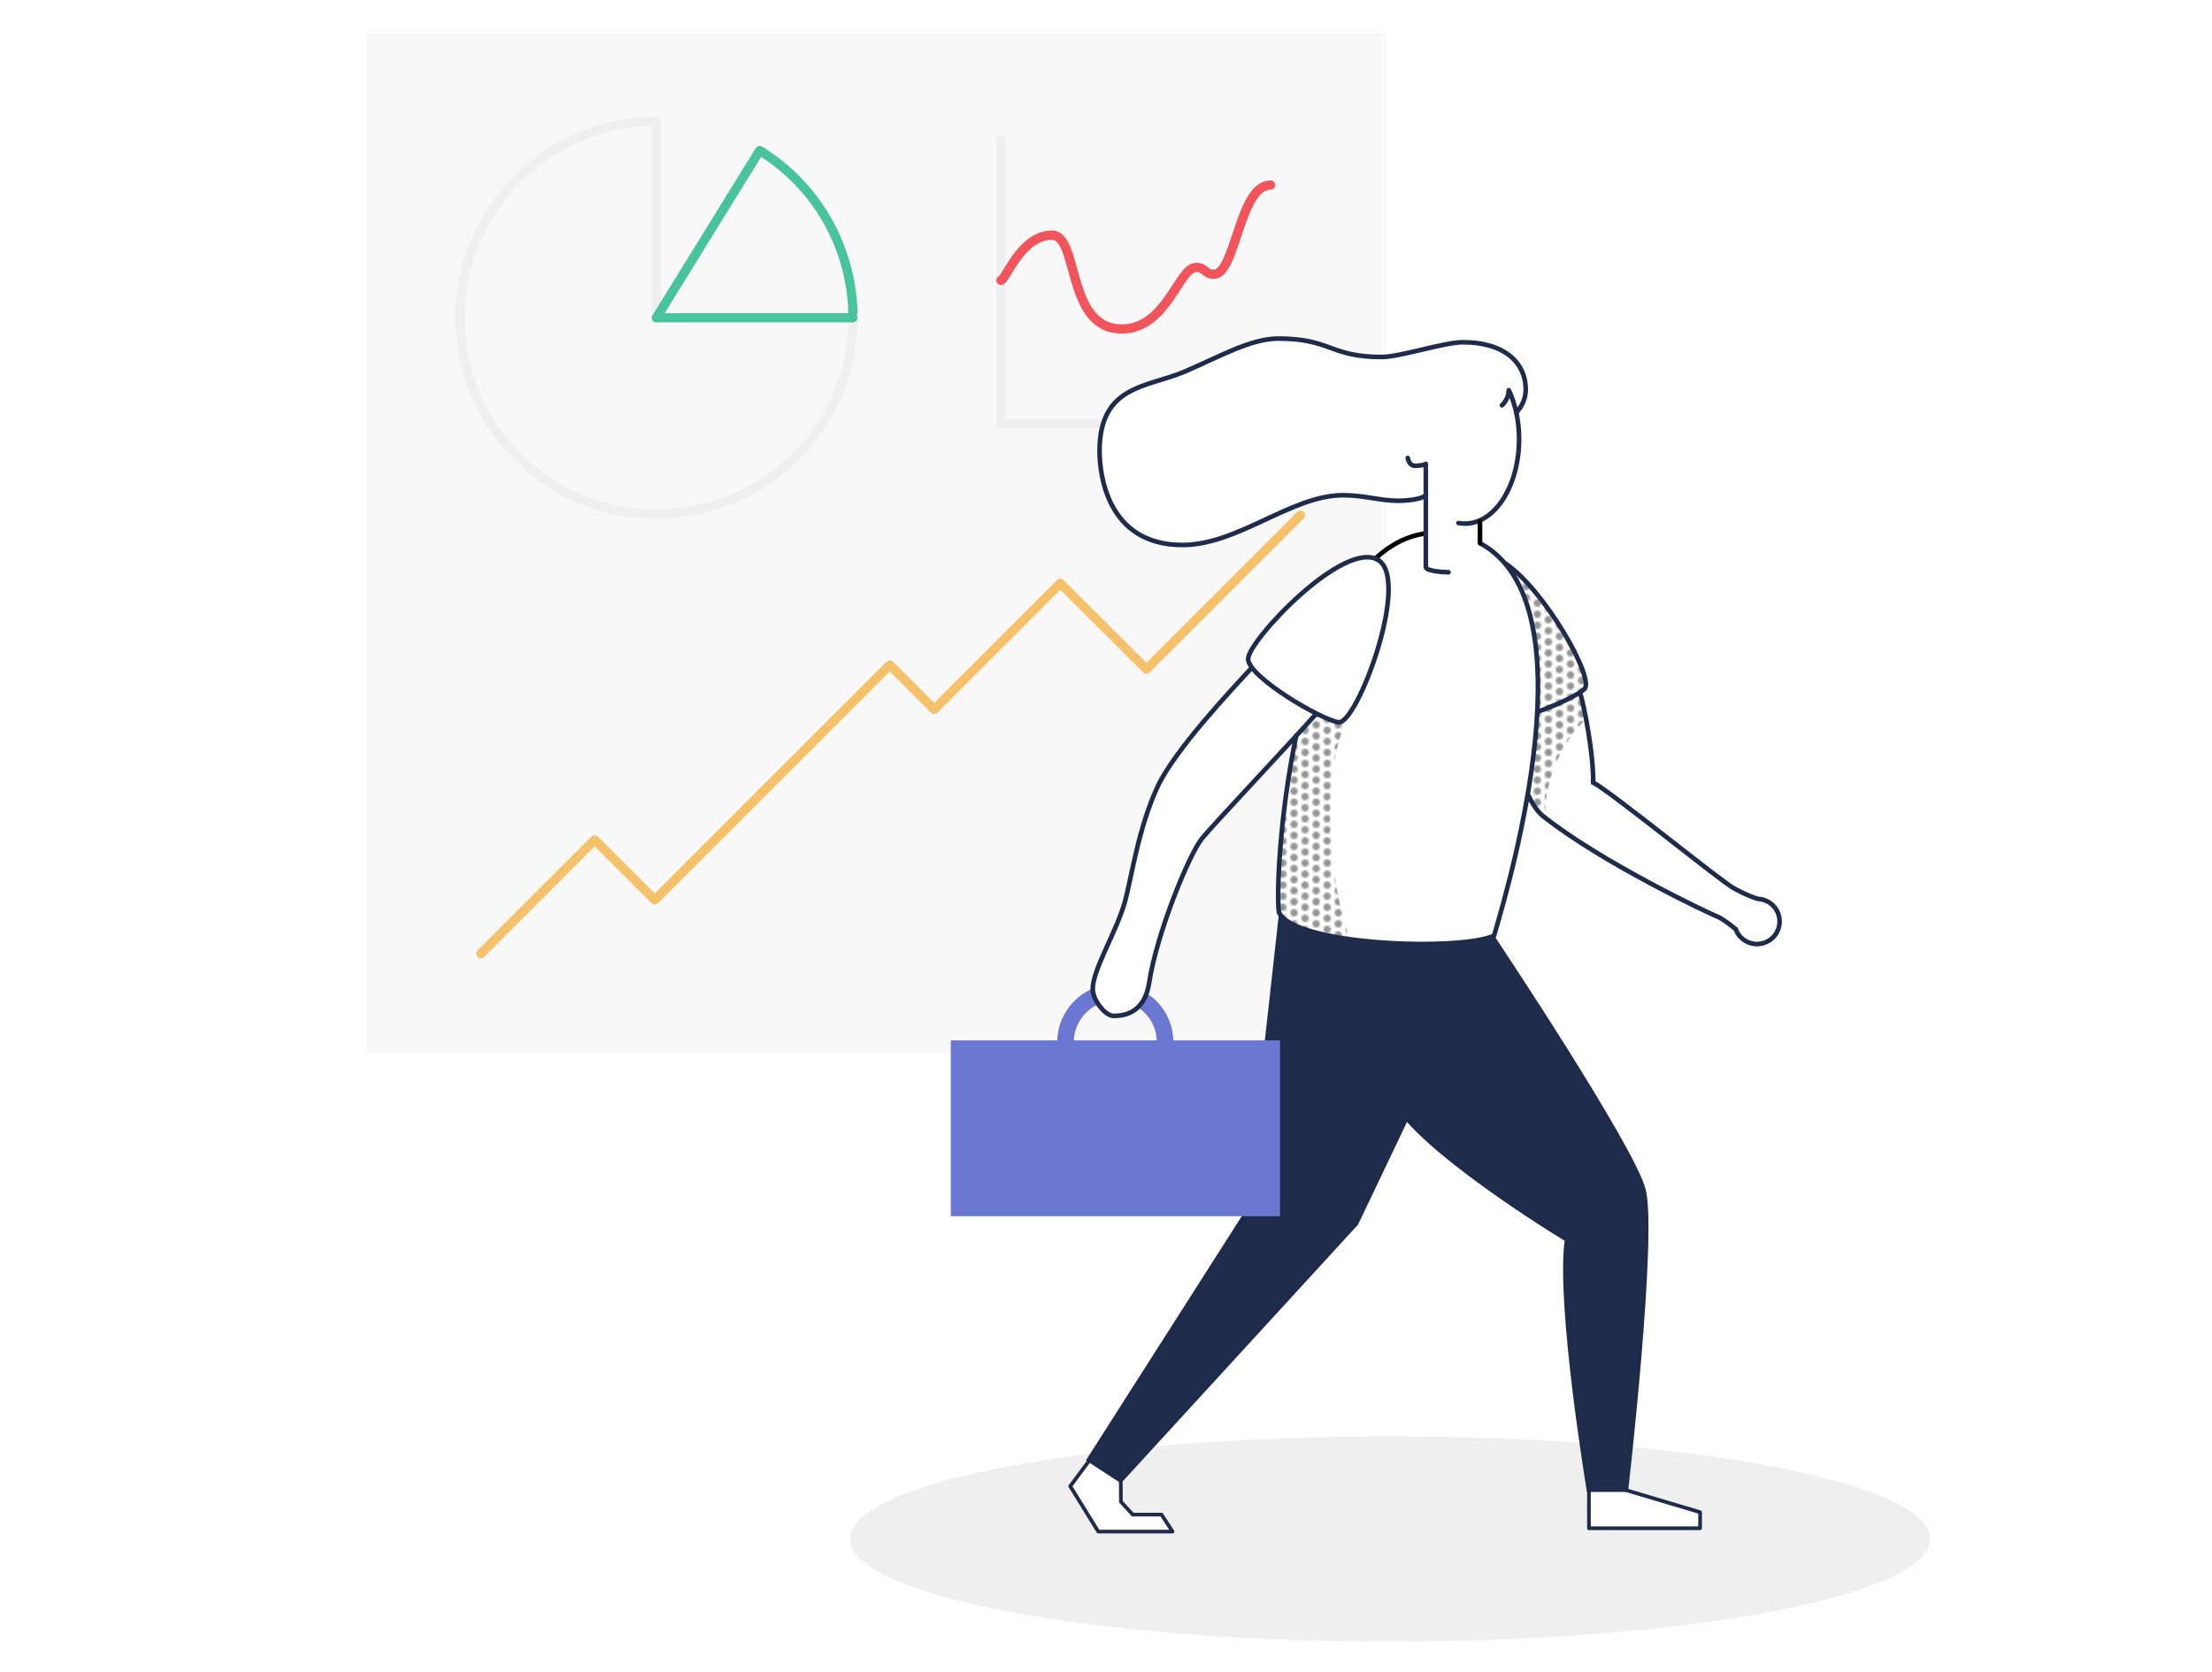 <?xml version="1.0" encoding="utf-8"?>
<!-- Generator: Adobe Illustrator 23.0.1, SVG Export Plug-In . SVG Version: 6.00 Build 0)  -->
<svg version="1.1" id="Layer_1" xmlns="http://www.w3.org/2000/svg" xmlns:xlink="http://www.w3.org/1999/xlink" x="0px" y="0px"
	 viewBox="0 0 1200 907.4" style="enable-background:new 0 0 1200 907.4;" xml:space="preserve">
<style type="text/css">
	.st0{fill:none;}
	.st1{fill:#949494;}
	.st2{fill:url(#SVGID_1_);}
	.st3{fill:url(#SVGID_2_);}
	.st4{fill:#F8F8F8;}
	.st5{fill:#EFEFEF;}
	.st6{fill:none;stroke:#EFEFEF;stroke-width:5;stroke-linecap:round;stroke-linejoin:round;}
	.st7{fill:none;stroke:#1F2B4B;stroke-width:2;stroke-linecap:round;stroke-linejoin:round;}
	.st8{fill:#1F2B4B;}
	.st9{fill:#6A78D1;}
	.st10{fill:none;stroke:#6A78D1;stroke-width:9;stroke-miterlimit:10;}
	.st11{fill:none;stroke:#1F2B4B;stroke-width:2.5;stroke-miterlimit:10;}
	.st12{fill:none;stroke:#1F2B4B;stroke-width:2.5;stroke-linecap:round;stroke-miterlimit:10;}
	.st13{fill:none;stroke:#000000;stroke-width:2.5;stroke-miterlimit:10;}
	.st14{fill:none;stroke:#1F2B4B;stroke-width:2.5;stroke-linecap:round;stroke-linejoin:round;}
	.st15{fill:none;stroke:#49C39E;stroke-width:5;stroke-linecap:round;stroke-linejoin:round;}
	.st16{fill:none;stroke:#F2545B;stroke-width:5;stroke-linecap:round;stroke-linejoin:round;}
	.st17{fill:none;stroke:#F5C26B;stroke-width:5;stroke-linecap:round;stroke-linejoin:round;}
	.st18{fill:none;stroke:#000000;stroke-width:2.5;stroke-linecap:round;stroke-miterlimit:10;}
</style>
<pattern  y="1054.2" width="12" height="12" patternUnits="userSpaceOnUse" id="New_Pattern" viewBox="2 -14 12 12" style="overflow:visible;">
	<g>
		<rect x="2" y="-14" class="st0" width="12" height="12"/>
		<rect x="2" y="-14" class="st0" width="12" height="12"/>
		<circle class="st1" cx="14" cy="-11" r="2"/>
		<circle class="st1" cx="8" cy="-14" r="2"/>
		<circle class="st1" cx="2" cy="-11" r="2"/>
		<circle class="st1" cx="14" cy="-5" r="2"/>
		<circle class="st1" cx="8" cy="-8" r="2"/>
		<circle class="st1" cx="2" cy="-5" r="2"/>
		<circle class="st1" cx="8" cy="-2" r="2"/>
	</g>
</pattern>
<title>Artboard 1</title>
<g id="Shadows">
	<pattern  id="SVGID_1_" xlink:href="#New_Pattern" patternTransform="matrix(1 0 0 -1 -6 -17611.59)">
	</pattern>
	<path class="st2" d="M734.9,513.9c-8.5-10.9-24-88-2.1-127.8c-6.6,5.7-7.7,5.5-7.7,5.5l-2.6-1l-8.5-3.2l-10.1,11.6l-2,7.1
		l-2.3,15.1l-2,14.2l-1.9,13.6l-1.6,15.2l-0.4,16.2v12l2.2,5.4l10,5.8l13,3.8L734.9,513.9z"/>
	<pattern  id="SVGID_2_" xlink:href="#New_Pattern" patternTransform="matrix(1 0 0 -1 -6 -17611.59)">
	</pattern>
	<path class="st3" d="M838.6,443.9c-0.6-4.7-1.1-30.3,21.7-53.8c-1.2-6.2-3.5-14.4-3.5-14.4l3.7-3.2l-0.6-4.3l-4.7-12.3l-6.3-11.7
		l-9-13.1l-6.7-7.6l-6.8-9.7l-5.8-3l3.1,4.8l7.6,21.8l3.5,26.3l-0.8,22.6l-1.8,23.5l-3.4,21.7l2.4,4.1L838.6,443.9z"/>
</g>
<g id="Vector">
	<path class="st4" d="M746.5,303.3c1.8-1.7,3.6-3.3,5.6-4.7v-27.3c-7.4-0.8-14.6-2.6-23.6-2.6c-27.8,0-56.9,27-87,27
		c-41.2,0-45-39-45-51c0-35.9,26.1-34.5,46-43c19.2-8.2,36-18,51-18c28.6,0,27.9,10,56,10c0.9,0,1.8-0.1,2.6-0.1V18.2H199v553.1
		h553.1v-59.7c-27.4-1.8-54.3-7.2-58.2-16.7c-1.3-10,0.3-52.2,9.4-95.8c-18.4,20-46.3,49.8-51.2,55.8c-7.2,8.9-24.6,51.6-28.7,78.4
		c-2.6,17.2-14.5,17.9-19.2,17.9s-11.3-8.9-11.3-14.5c0-10.6,12.3-29.9,17.2-46.5c3.8-12.8,7.4-40.6,18.1-63.6
		c9.3-19.8,40.6-53.1,51.1-64.4l0,0c-1.1-1.3-1.8-2.9-2-4.7C677.1,348,726.9,294.6,746.5,303.3z"/>
	<path class="st5" d="M754.1,779.3c-161.8,0-292.9,24.9-292.9,55.7s131.1,55.7,292.9,55.7S1047,865.8,1047,835
		S915.9,779.3,754.1,779.3z M595.8,831l-15.2-24.6l9.8-13.3l17.6,9l0.1,12.6l6.4,7h15.7l6,9.2L595.8,831z M922.3,829.2H862v-20l19-1
		l41.3,12.3V829.2z"/>
	<polyline class="st6" points="543,75.6 543,229.8 597,229.8 	"/>
	<polyline class="st7" points="862,809.2 862,829.2 922.3,829.2 922.3,820.5 881,808.2 	"/>
	<polyline class="st7" points="608,802.2 608.1,814.8 614.5,821.8 630.1,821.8 636.1,831 595.8,831 580.6,806.4 590.4,793.2 	"/>
	<path class="st8" d="M810.6,507.7c0,0,75.5,113,82.1,137.4s-9.5,164.4-9.5,164.4h-22.3c0,0-16.8-100.8-12.1-136.3
		C832,663,759,616.6,753.1,592.7"/>
	<path class="st8" d="M693.9,494.9L676,656.2l-86.9,136.2l19,12.4l128.6-140.3c0,0,66.8-139.5,73.9-156.8
		C797,512.2,718,520.2,693.9,494.9z"/>
	<rect x="515.8" y="564.5" class="st9" width="178.6" height="95.4"/>
	<path class="st10" d="M620.1,543c12.4,8.3,15.7,25.1,7.4,37.5c-8.3,12.4-25.1,15.7-37.5,7.4c-12.4-8.3-15.7-25.1-7.4-37.5
		c2.8-4.1,6.6-7.4,11.1-9.5"/>
	<path class="st11" d="M679.2,362.2c-10.5,11.3-41.8,44.6-51.1,64.4c-10.8,23-14.4,50.8-18.1,63.6c-4.9,16.5-17.2,35.9-17.2,46.5
		c0,5.7,6.6,14.5,11.3,14.5s16.7-0.8,19.3-17.9c4.1-26.8,21.5-69.5,28.7-78.4c6-7.4,47-50.8,62-67.7"/>
	<path class="st11" d="M816.3,305.5c21.1,13.7,49.2,62.8,43.2,68.4c-3.4,3.1-14.1,8.3-25.4,12.3"/>
	<path class="st12" d="M803.2,294.9c59.5,32.4,17.2,179.3,7.3,212.8c-19,8.6-109.3,5.2-116.7-12.8c-1.3-10,0.3-52.2,9.4-95.8"/>
	<path class="st13" d="M746.1,303.1c8-7.4,17.1-12.3,27.4-13.7"/>
	<path class="st14" d="M791.2,283.8c1.2,0.2,2.4,0.3,3.6,0.3c16.2,0,29.3-20.5,29.3-45.9c0-4.8-0.5-9.6-1.5-14.3"/>
	<path class="st14" d="M814.8,219.9c2.3-2.1,3.6-5.1,3.7-8.2c1.5,2.7,3.8,10.1,4.1,12.3c1.7-2.3,5.1-6,5.1-12.8
		c0-13.8-10.8-25.5-34.2-25.5c-10,0-34,8-44,8c-28.1,0-27.4-10-56-10c-15,0-31.8,9.8-51,18c-19.9,8.5-46,7.1-46,43
		c0,12,3.8,51,45,51c30.1,0,59.2-27,87-27c11.6,0,20.2,3,30,3c6,0,13-1,15-3v-17c0,0-1.3,1-6,1c-1.7,0-3.3-1.4-3.8-4.2"/>
	<path class="st11" d="M747.7,303.9c17.8,10.9-11.7,89.6-21.6,88s-49-24.7-49-34.4S729,292.4,747.7,303.9z"/>
	<path class="st11" d="M828.8,431c2.3,4.7,5.2,9.3,7.8,11.4c31.5,25.3,91,53.4,95.2,55c2.6,1,6.9,4.4,9.8,6.7
		c2.3,6.4,9.3,9.7,15.7,7.4c6.4-2.3,9.7-9.3,7.4-15.7c-1.7-4.7-6.1-7.9-11-8.1c-2-0.6-5.9-1.8-13.2-5.8s-66-51.9-76.2-57.3
		c0.2-15.3-4.7-41-7.2-49"/>
	<path class="st6" d="M462.7,169.4c0.6,20.6-4.7,41.5-16.6,60.3c-30.8,48.5-95.3,63.8-144.6,34.3c-51.1-30.5-67.3-96.9-36.1-147.5
		c19.4-31.5,53.7-50.7,90.7-50.7v106.6"/>
	<path class="st15" d="M413.3,82.4c31,19.7,48.4,52.7,49.4,87"/>
	<path class="st15" d="M356.1,172.4l56-90.7c0.4,0.2,0.8,0.5,1.2,0.7"/>
	<path class="st15" d="M356.1,172.4h106.6"/>
	<path class="st16" d="M543,152.1c2.5,0,10.8-24.5,27.7-24.5c14.8,0,7.5,50.9,37.9,50.9c24.3,0,30.8-33.4,40.3-33.4
		c5,0,4.7,3.7,9.6,3.7c12,0,13.7-48.4,30.8-48.4"/>
	<polyline class="st17" points="260.9,517.4 322.6,455.7 355.2,488.3 482.7,360.8 506.8,384.9 575.2,316.5 621.9,363.1 705.5,279.5 
			"/>
	<path class="st14" d="M773.5,289.4v18.3c0,2,8.6,2.8,12.3,2.8"/>
	<path class="st14" d="M773.5,268.7v20.7"/>
	<line class="st18" x1="802.9" y1="283" x2="802.9" y2="294.7"/>
</g>
</svg>
